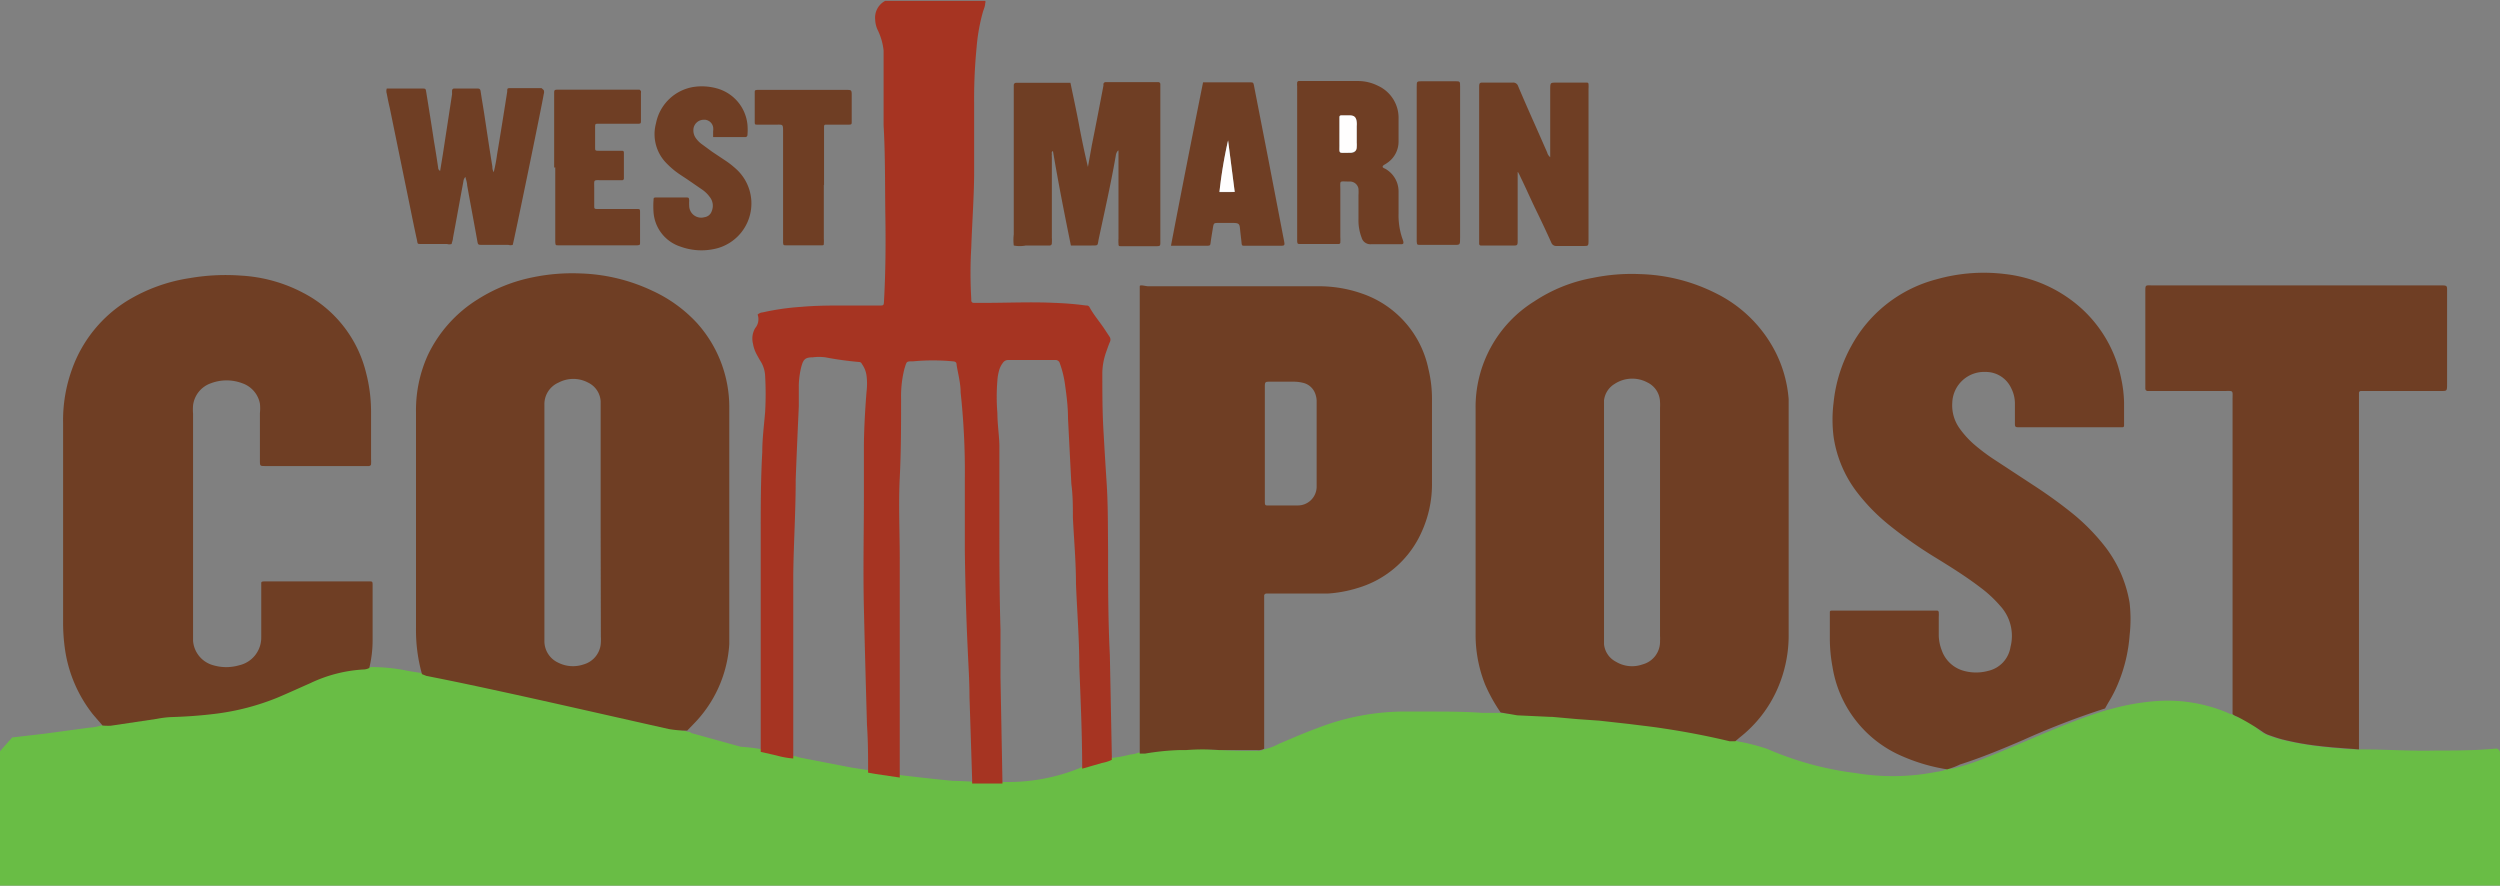 <svg id="Layer_1" data-name="Layer 1" xmlns="http://www.w3.org/2000/svg" width="112.92" height="40" viewBox="0 0 112.92 40"><rect x="0" y="0" width="112.92" height="40" fill="#808080" stroke="none"/><defs><style>.cls-1{fill:#69bd45;}.cls-2{fill:#6f3e24;}.cls-3{fill:#a63422;}.cls-4{fill:#fffefe;}</style></defs><title>logo3</title><path class="cls-1" d="M556.71,503.08v6H443.79V503l.55-.62,1.46-.17,2-.27a2.36,2.36,0,0,0,.59-.11c.25,0,.51,0,.71-.33a.31.31,0,0,1,.44-.14c.6.36,1.22.08,1.85.06s1.4-.07,2.1-.16a11,11,0,0,0,2.7-.71c.5-.21,1-.44,1.5-.66a6.41,6.41,0,0,1,2.39-.62.58.58,0,0,0,.28-.07.31.31,0,0,0,.19,0,8.09,8.09,0,0,1,1.56.15c.23.05.47.08.71.12l.22.05c1.34.26,2.67.55,4,.84,2.32.51,4.63,1,6.95,1.56a4.89,4.89,0,0,0,.76.16c.07.07.18,0,.26.1l2.24.62a8.25,8.25,0,0,1,1.72.29,4,4,0,0,0,.77.14,1.06,1.06,0,0,0,.19.06l2.32.45.85.13.34.06,1.09.16c.77.09,1.54.18,2.31.25.36,0,1,.05,1.33.05h1a8.6,8.6,0,0,0,3.54-.69l.9-.26a1.73,1.73,0,0,0,.44-.14,5.49,5.49,0,0,0,.79-.15,1.3,1.3,0,0,0,.39-.09l.26,0a11.32,11.32,0,0,1,1.54-.16,3.57,3.57,0,0,0,.47,0,2,2,0,0,1,.74,0,22.68,22.68,0,0,0,2.33.08.56.56,0,0,0,.31-.06,2.57,2.57,0,0,0,.67-.25c.57-.24,1.13-.49,1.71-.7a10.93,10.93,0,0,1,4.23-.76l.84,0c.81,0,1.62,0,2.42.06.26,0,.52,0,.78,0l.78.06,1.5.07h.08l1.12.1,1,.07,1.35.15c.51.07,1,.12,1.54.2,1,.15,2,.34,3,.58l.26,0,.09.05a9.17,9.17,0,0,1,1.37.35,14.42,14.42,0,0,0,4,1.09,10.17,10.17,0,0,0,3.65-.06,1.43,1.43,0,0,0,.5-.14l.2,0a9.47,9.47,0,0,0,1.48-.48c1.84-.72,3.61-1.6,5.51-2.17l.31-.08a10.54,10.54,0,0,1,2-.33,7,7,0,0,1,3.1.52.71.71,0,0,0,.28.09.5.5,0,0,0,.21.12,1.14,1.14,0,0,1,.73.34,1.53,1.53,0,0,0,.64.48,6.6,6.6,0,0,0,.63.2,14.3,14.3,0,0,0,2.16.35q.62.07,1.23.09l.23,0c1.11,0,2.21.08,3.32.05.91,0,1.82,0,2.73-.09A.19.19,0,0,1,556.71,503.08Z" transform="translate(-443.79 -469.07)"/><path class="cls-1" d="M483.77,469.11l0,0h4.62l-.06,0-.2,0h-4.32Z" transform="translate(-443.79 -469.07)"/><path class="cls-2" d="M511.57,501.25a7.37,7.37,0,0,1-.7-1.26,6.06,6.06,0,0,1-.43-2.19c0-3.42,0-6.84,0-10.25a5.62,5.62,0,0,1,2.67-4.88,7,7,0,0,1,2.63-1.05,8.68,8.68,0,0,1,2.1-.17,8.1,8.1,0,0,1,3.44.86A6,6,0,0,1,524,485a5.67,5.67,0,0,1,.58,2.1q0,.41,0,.81c0,3.26,0,6.53,0,9.79a6,6,0,0,1-.5,2.47,5.7,5.7,0,0,1-1.71,2.21l-.2.17-.26,0c-1-.24-2-.43-3-.58-.51-.08-1-.13-1.54-.2l-1.35-.15-1-.07-1.12-.1h-.08l-1.5-.07Zm7.2-8.56v-5.2a2.25,2.25,0,0,0,0-.26,1,1,0,0,0-.56-.88,1.45,1.45,0,0,0-1.49.06,1,1,0,0,0-.48.75c0,.11,0,.23,0,.35v10.33c0,.11,0,.22,0,.32a1,1,0,0,0,.54.8,1.41,1.41,0,0,0,1.2.12,1.06,1.06,0,0,0,.79-1.07,1.47,1.47,0,0,0,0-.21Z" transform="translate(-443.79 -469.07)"/><path class="cls-2" d="M462.85,499.52a7.36,7.36,0,0,1-.27-2.09c0-3.25,0-6.51,0-9.76a6,6,0,0,1,.53-2.55,6,6,0,0,1,2.26-2.53,7.32,7.32,0,0,1,2.51-1,8.76,8.76,0,0,1,2.1-.17,8.16,8.16,0,0,1,3.29.79,6.33,6.33,0,0,1,2,1.45,5.68,5.68,0,0,1,1.46,3.88c0,3.34,0,6.68,0,10,0,.21,0,.42,0,.63a5.65,5.65,0,0,1-1.62,3.61l-.28.29A4.89,4.89,0,0,1,474,502c-2.32-.52-4.63-1.05-6.95-1.56-1.33-.29-2.66-.58-4-.84Zm8.07-6.84c0-1.71,0-3.43,0-5.14,0-.12,0-.23,0-.35a1,1,0,0,0-.57-.84,1.42,1.42,0,0,0-1.33,0,1.06,1.06,0,0,0-.64,1V498a1.07,1.07,0,0,0,.62,1,1.48,1.48,0,0,0,1.15.08,1.07,1.07,0,0,0,.78-1,2.26,2.26,0,0,0,0-.26Z" transform="translate(-443.79 -469.07)"/><path class="cls-3" d="M483.77,469.11h4.32l.2,0a.1.1,0,0,1,0,.1c0,.14-.07.28-.11.42a8.54,8.54,0,0,0-.28,1.59,23.79,23.79,0,0,0-.11,2.53c0,1,0,2.06,0,3.09s-.09,2.27-.13,3.41a19.79,19.79,0,0,0,0,2.31v.08c0,.07.05.11.11.11h.52c1,0,2.08-.05,3.12,0a14,14,0,0,1,1.44.12.15.15,0,0,1,.16.09c.18.33.43.62.64.93l.27.41a.24.24,0,0,1,0,.22c-.06.14-.11.29-.16.43a3,3,0,0,0-.18.93c0,.88,0,1.75.05,2.62s.09,1.54.14,2.31c.07,1,.06,2.08.07,3.12,0,1.57,0,3.15.08,4.73l.09,4.59a.66.66,0,0,0,0,.14,1.73,1.73,0,0,1-.44.14l-.9.26c0-1.54-.07-3.08-.13-4.62,0-1.24-.1-2.48-.15-3.72,0-1-.09-2-.14-3,0-.51,0-1-.07-1.53l-.15-2.95c0-.5-.06-1-.13-1.49a4.62,4.62,0,0,0-.24-1,.2.2,0,0,0-.21-.15h-1.82l-.31,0a.29.29,0,0,0-.24.14,1,1,0,0,0-.17.36,2.14,2.14,0,0,0-.07.43,9,9,0,0,0,0,1.47c0,.48.08,1,.09,1.44,0,1.11,0,2.22,0,3.33,0,1.67,0,3.35.05,5,0,.72,0,1.45,0,2.17l.09,4.79h-1.37v-.18l-.12-3.75c0-.71-.05-1.42-.08-2.13-.07-1.47-.11-2.95-.13-4.42,0-1.1,0-2.21,0-3.32a33.15,33.15,0,0,0-.19-3.86c0-.41-.11-.82-.18-1.23,0-.14-.05-.17-.18-.18a9.63,9.63,0,0,0-1.78,0c-.33,0-.29,0-.4.34a5.06,5.06,0,0,0-.15,1.34c0,1.19,0,2.39-.06,3.58s0,2.46,0,3.7q0,3.39,0,6.78c0,1,0,2,0,3.06l-1.09-.16-.34-.06c0-.71,0-1.43-.05-2.14-.05-1.77-.1-3.54-.14-5.31s0-3.31,0-5c0-.73,0-1.47,0-2.2s.05-1.71.12-2.56a2.9,2.9,0,0,0,0-.72,1.16,1.16,0,0,0-.21-.53.14.14,0,0,0-.14-.09,15.23,15.23,0,0,1-1.51-.21,2.19,2.19,0,0,0-.57,0c-.35,0-.43.1-.52.44a3.85,3.85,0,0,0-.11.83c0,.32,0,.63,0,.95-.05,1.11-.1,2.21-.14,3.32,0,1.41-.09,2.83-.11,4.24,0,1.62,0,3.23,0,4.85,0,1.16,0,2.33,0,3.49a4,4,0,0,1-.77-.14l-.7-.16,0-2.13c0-.86,0-1.72,0-2.57,0-1.71,0-3.41,0-5.12,0-1.24,0-2.48.07-3.72,0-.61.08-1.21.13-1.82a14.37,14.37,0,0,0,0-1.61,1.36,1.36,0,0,0-.18-.63c-.07-.11-.13-.22-.19-.33a1.55,1.55,0,0,1-.18-.51.94.94,0,0,1,.1-.7.62.62,0,0,0,.11-.61.37.37,0,0,1,.23-.1,11.22,11.22,0,0,1,1.74-.25c1-.09,2.07-.05,3.11-.06h.41c.21,0,.21,0,.22-.23.07-1.27.08-2.54.06-3.81s0-2.74-.08-4.11c0-.91,0-1.82,0-2.74q0-.31,0-.63a2.75,2.75,0,0,0-.25-.89,1.2,1.2,0,0,1-.13-.5A.86.86,0,0,1,483.77,469.11Z" transform="translate(-443.79 -469.07)"/><path class="cls-2" d="M495.27,503.11V482.37c0-.13,0-.28,0-.37s.26,0,.39,0h7.65a5.86,5.86,0,0,1,2,.33,4.58,4.58,0,0,1,3,3.41,5.76,5.76,0,0,1,.16,1.43c0,1.25,0,2.5,0,3.75a5.18,5.18,0,0,1-.46,2.16,4.57,4.57,0,0,1-2.9,2.55,5.72,5.72,0,0,1-1.36.25c-.85,0-1.69,0-2.54,0H501a.1.1,0,0,0-.11.11v6.9a.56.56,0,0,1-.31.06c-.57,0-1.15,0-1.72,0a9.39,9.39,0,0,0-1.5,0l-.32,0a11.32,11.32,0,0,0-1.54.16Zm5.65-14v2.54c0,.28,0,.25.24.25h1.22a.85.85,0,0,0,.88-.84c0-.13,0-.25,0-.38v-3.14c0-.13,0-.25,0-.38a1,1,0,0,0-.06-.3.77.77,0,0,0-.56-.5,1.75,1.75,0,0,0-.4-.05h-1.07c-.24,0-.25,0-.25.26Z" transform="translate(-443.79 -469.07)"/><path class="cls-2" d="M531.74,503.82a8.21,8.21,0,0,1-2-.58,5.3,5.3,0,0,1-3.18-4.05,7,7,0,0,1-.12-1.29v-1.16c0-.05,0-.09.09-.09h4.74a.08.08,0,0,1,.09.09,1.34,1.34,0,0,1,0,.2v.78a1.94,1.94,0,0,0,.13.71,1.46,1.46,0,0,0,1,.94,2.09,2.09,0,0,0,1.11,0,1.31,1.31,0,0,0,1-1.08,2,2,0,0,0-.47-1.86,5.57,5.57,0,0,0-.91-.84c-.63-.48-1.3-.9-2-1.33a19.67,19.67,0,0,1-2.12-1.49,8.7,8.7,0,0,1-1.38-1.4,5.4,5.4,0,0,1-1.11-2.57,6.18,6.18,0,0,1,0-1.55,6.67,6.67,0,0,1,.81-2.57,6.14,6.14,0,0,1,3.86-3,7.85,7.85,0,0,1,3.09-.23,6.18,6.18,0,0,1,3.4,1.52,5.83,5.83,0,0,1,1.83,3.2,5.7,5.7,0,0,1,.13,1.09v1c0,.07,0,.11-.1.11h-4.57c-.28,0-.26,0-.26-.27v-.78a1.53,1.53,0,0,0-.17-.72,1.26,1.26,0,0,0-1.15-.73,1.44,1.44,0,0,0-1.51,1.4,1.78,1.78,0,0,0,.31,1.12,4.15,4.15,0,0,0,.72.79,8.87,8.87,0,0,0,.78.59l1.83,1.2c.57.37,1.12.76,1.65,1.18a9.22,9.22,0,0,1,1.54,1.52,5.67,5.67,0,0,1,1.18,2.63,6.54,6.54,0,0,1,0,1.47,7,7,0,0,1-.49,2.1,6,6,0,0,1-.48.95l-.14.25a35.49,35.49,0,0,0-3.71,1.43c-.93.4-1.87.79-2.84,1.1A3.53,3.53,0,0,1,531.74,503.82Z" transform="translate(-443.79 -469.07)"/><path class="cls-2" d="M448.42,501.84l-.43-.5a6.14,6.14,0,0,1-1.26-2.91,8.52,8.52,0,0,1-.09-1.24v-9a6.79,6.79,0,0,1,.42-2.49,6,6,0,0,1,2.52-3.07,7.61,7.61,0,0,1,2.79-1,9.57,9.57,0,0,1,2.33-.11,6.82,6.82,0,0,1,2.79.78,5.54,5.54,0,0,1,2.83,3.59,7,7,0,0,1,.23,1.77v2.16a1.48,1.48,0,0,1,0,.21q0,.07-.09.09h-4.68c-.25,0-.25,0-.25-.25v-2.14a2.09,2.09,0,0,0,0-.43,1.21,1.21,0,0,0-.8-.92,2,2,0,0,0-1.41,0,1.21,1.21,0,0,0-.81,1,2.43,2.43,0,0,0,0,.38v9.94c0,.1,0,.21,0,.31a1.24,1.24,0,0,0,.92,1.11,2.08,2.08,0,0,0,1.16,0,1.28,1.28,0,0,0,1-1.25v-2.42c0-.1,0-.11.13-.12h4.73c.16,0,.17,0,.17.17,0,.83,0,1.66,0,2.49a5.28,5.28,0,0,1-.15,1.25.58.58,0,0,1-.28.07,6.41,6.41,0,0,0-2.39.62c-.5.22-1,.45-1.5.66a11,11,0,0,1-2.7.71c-.7.09-1.4.14-2.1.16a4.52,4.52,0,0,0-.63.08l-2.08.31A2.83,2.83,0,0,1,448.42,501.84Z" transform="translate(-443.79 -469.07)"/><path class="cls-2" d="M544.63,501.33V487.12c0-.44.06-.39-.38-.39h-3.47a.11.11,0,0,1-.09-.1v-4.36c0-.35,0-.31.3-.31h13c.36,0,.33,0,.33.32v4.13c0,.34,0,.32-.33.32h-3.56s-.09,0-.09.09v16.1c-.58-.05-1.17-.08-1.75-.15a12.35,12.35,0,0,1-1.7-.3c-.2-.05-.4-.12-.6-.19a1.14,1.14,0,0,1-.31-.16,10.42,10.42,0,0,0-1.16-.69A.71.71,0,0,1,544.63,501.33Z" transform="translate(-443.79 -469.07)"/><path class="cls-2" d="M494.3,475.86a.38.38,0,0,0-.11.23c-.22,1.26-.5,2.5-.77,3.76-.07.35,0,.3-.38.31h-.88c-.29-1.43-.57-2.84-.81-4.27-.08.05-.05.1-.05.15a.65.65,0,0,0,0,.14v3.62a2.09,2.09,0,0,1,0,.25.1.1,0,0,1-.11.11h-1.07a1.41,1.41,0,0,1-.54,0,2.18,2.18,0,0,1,0-.51v-6.73c0-.07.05-.11.11-.11h2.4l.05,0c.13.63.27,1.27.39,1.91s.25,1.26.4,1.89l.18-1c.18-.89.35-1.78.52-2.67,0,0,0-.05,0-.08a.1.1,0,0,1,.1-.08h2.37a.09.09,0,0,1,.1.08V480c0,.17,0,.19-.18.19h-1.58c-.11,0-.13,0-.13-.12a1.76,1.76,0,0,1,0-.23v-3.95Z" transform="translate(-443.79 -469.07)"/><path class="cls-2" d="M512.34,476.84v3.06c0,.27,0,.26-.25.26h-1.41a.08.08,0,0,1-.08-.07v-7c0-.31,0-.29.28-.29h1.24a.23.23,0,0,1,.24.16c.27.64.55,1.27.83,1.9l.48,1.09a.41.41,0,0,0,.14.22c0-.06,0-.12,0-.19v-2.83c0-.39,0-.34.36-.35h1.3a.07.07,0,0,1,.07.08,1.27,1.27,0,0,1,0,.2v6.82c0,.3,0,.28-.28.28s-.77,0-1.16,0a.23.23,0,0,1-.24-.15c-.22-.49-.46-1-.69-1.47s-.46-1-.7-1.49a2.26,2.26,0,0,0-.11-.22Z" transform="translate(-443.79 -469.07)"/><path class="cls-2" d="M506.24,476.6c0,.06.12.08.18.13a1.17,1.17,0,0,1,.54,1c0,.35,0,.7,0,1a3.22,3.22,0,0,0,.17,1.11,1,1,0,0,1,.05.16c0,.06,0,.09-.07.1H507c-.42,0-.85,0-1.27,0a.41.41,0,0,1-.44-.3,2.18,2.18,0,0,1-.14-.84c0-.36,0-.72,0-1.07a2.58,2.58,0,0,0,0-.29.39.39,0,0,0-.41-.33c-.48,0-.41-.08-.41.38v2.13a1.69,1.69,0,0,1,0,.23.07.07,0,0,1-.07.08h-1.76c-.09,0-.11,0-.12-.13v-7a.61.61,0,0,1,0-.14.08.08,0,0,1,.09-.09h2.63a2,2,0,0,1,.92.21,1.59,1.59,0,0,1,.94,1.5c0,.32,0,.65,0,1a1.16,1.16,0,0,1-.53,1C506.34,476.51,506.26,476.52,506.24,476.6Zm-1.95-1.49h0v.46c0,.48-.08.4.44.41h.08c.17,0,.24-.09.26-.26a1.41,1.41,0,0,0,0-.2v-.75a.91.91,0,0,0,0-.17c0-.21-.1-.3-.31-.31h-.37c-.07,0-.1,0-.1.11Z" transform="translate(-443.79 -469.07)"/><path class="cls-2" d="M498.13,472.79h2.11c.15,0,.16,0,.19.15l.63,3.23.72,3.74c.05.26.05.26-.2.26H500c-.09,0-.12,0-.13-.12s-.05-.42-.07-.64-.05-.27-.31-.27h-.67c-.18,0-.21,0-.24.19s-.07.42-.1.63,0,.21-.25.21h-1.39l-.16,0Q497.39,476.47,498.13,472.79Zm1.43,4.95-.3-2.32a20.23,20.23,0,0,0-.39,2.33C499.09,477.75,499.3,477.76,499.56,477.74Z" transform="translate(-443.79 -469.07)"/><path class="cls-2" d="M507.78,476.44V473c0-.26,0-.26.25-.26h1.48c.23,0,.23,0,.23.25v6.81c0,.36,0,.33-.32.33h-1.5c-.11,0-.13,0-.14-.15v-3.57Z" transform="translate(-443.79 -469.07)"/><path class="cls-2" d="M468.35,473.14a.28.28,0,0,1,0,.18c-.09.55-1.34,6.61-1.4,6.81a.34.34,0,0,1-.2,0h-1.18c-.18,0-.19,0-.22-.17-.15-.84-.31-1.68-.46-2.52,0-.12-.05-.25-.08-.38a.36.36,0,0,0-.09.21c-.16.85-.31,1.7-.47,2.55,0,.09-.05.19-.06.27a.34.34,0,0,1-.21,0h-1.19c-.13,0-.14,0-.16-.15-.12-.54-.23-1.09-.34-1.63l-.9-4.39c-.05-.2-.09-.41-.13-.62a.36.36,0,0,1,0-.23l.08,0h1.53c.13,0,.15,0,.17.15.12.74.24,1.48.35,2.22.07.4.13.8.19,1.2a.17.17,0,0,0,.09.15l.12-.73.42-2.74a1.36,1.36,0,0,1,0-.17.09.09,0,0,1,.1-.08h1.07c.08,0,.11.05.12.13.05.34.11.68.16,1,.12.8.24,1.6.37,2.4,0,.07,0,.13.06.25a7.64,7.64,0,0,0,.15-.79c.16-.95.31-1.9.46-2.85,0-.15,0-.16.16-.16h1.39Z" transform="translate(-443.79 -469.07)"/><path class="cls-2" d="M476,475.24V475a.63.63,0,0,0,0-.19.41.41,0,0,0-.45-.33.47.47,0,0,0-.43.36.61.61,0,0,0,.08.44,1.16,1.16,0,0,0,.26.28l.49.36.6.4a3.94,3.94,0,0,1,.56.45,2.1,2.1,0,0,1-1.13,3.56,2.75,2.75,0,0,1-1.45-.12,1.76,1.76,0,0,1-1.22-1.54,3.62,3.62,0,0,1,0-.57c0-.07,0-.11.1-.11h1.36c.13,0,.14,0,.15.15a1.77,1.77,0,0,0,0,.23.54.54,0,0,0,.69.51.4.4,0,0,0,.33-.28.63.63,0,0,0-.09-.63,1.42,1.42,0,0,0-.35-.34l-.64-.44c-.19-.13-.39-.25-.57-.39a3.8,3.8,0,0,1-.37-.33,1.87,1.87,0,0,1-.5-1.83A2.06,2.06,0,0,1,475.1,473a2.53,2.53,0,0,1,1.06.06,1.89,1.89,0,0,1,1.39,1.63,2.69,2.69,0,0,1,0,.49.1.1,0,0,1-.07.08H476Z" transform="translate(-443.79 -469.07)"/><path class="cls-2" d="M468.82,476.64v-3.33c0-.18,0-.19.2-.19h3.66l.06.06a.27.27,0,0,1,0,.09c0,.41,0,.82,0,1.24,0,.13,0,.15-.15.15H470.8c-.11,0-.13,0-.13.14v.92c0,.15,0,.16.17.16h1c.1,0,.13,0,.13.11v1.13a.08.08,0,0,1-.09.09h-.87c-.44,0-.38-.06-.38.38v.78c0,.11,0,.14.14.14h1.79c.12,0,.14,0,.14.13,0,.46,0,.93,0,1.39,0,.09,0,.11-.12.12H469c-.11,0-.12,0-.13-.15v-3.37Z" transform="translate(-443.79 -469.07)"/><path class="cls-2" d="M481,477.42v2.42a1.69,1.69,0,0,1,0,.23c0,.05,0,.08-.07.08h-1.64c-.1,0-.12,0-.13-.12v-5c0-.36,0-.33-.32-.33H478c-.1,0-.12,0-.12-.12v-1.33c0-.09,0-.11.12-.12h4c.25,0,.26,0,.26.25v1.18c0,.12,0,.14-.14.14h-1c-.07,0-.11,0-.11.1v2.63Z" transform="translate(-443.79 -469.07)"/><path class="cls-4" d="M504.29,475.11v-.72c0-.07,0-.11.1-.11h.37c.21,0,.29.1.31.31a.91.91,0,0,1,0,.17v.75a1.41,1.41,0,0,1,0,.2c0,.17-.09.23-.26.26h-.08c-.52,0-.43.07-.44-.41v-.46Z" transform="translate(-443.79 -469.07)"/><path class="cls-4" d="M499.56,477.74c-.26,0-.47,0-.69,0a20.23,20.23,0,0,1,.39-2.33Z" transform="translate(-443.79 -469.07)"/></svg>